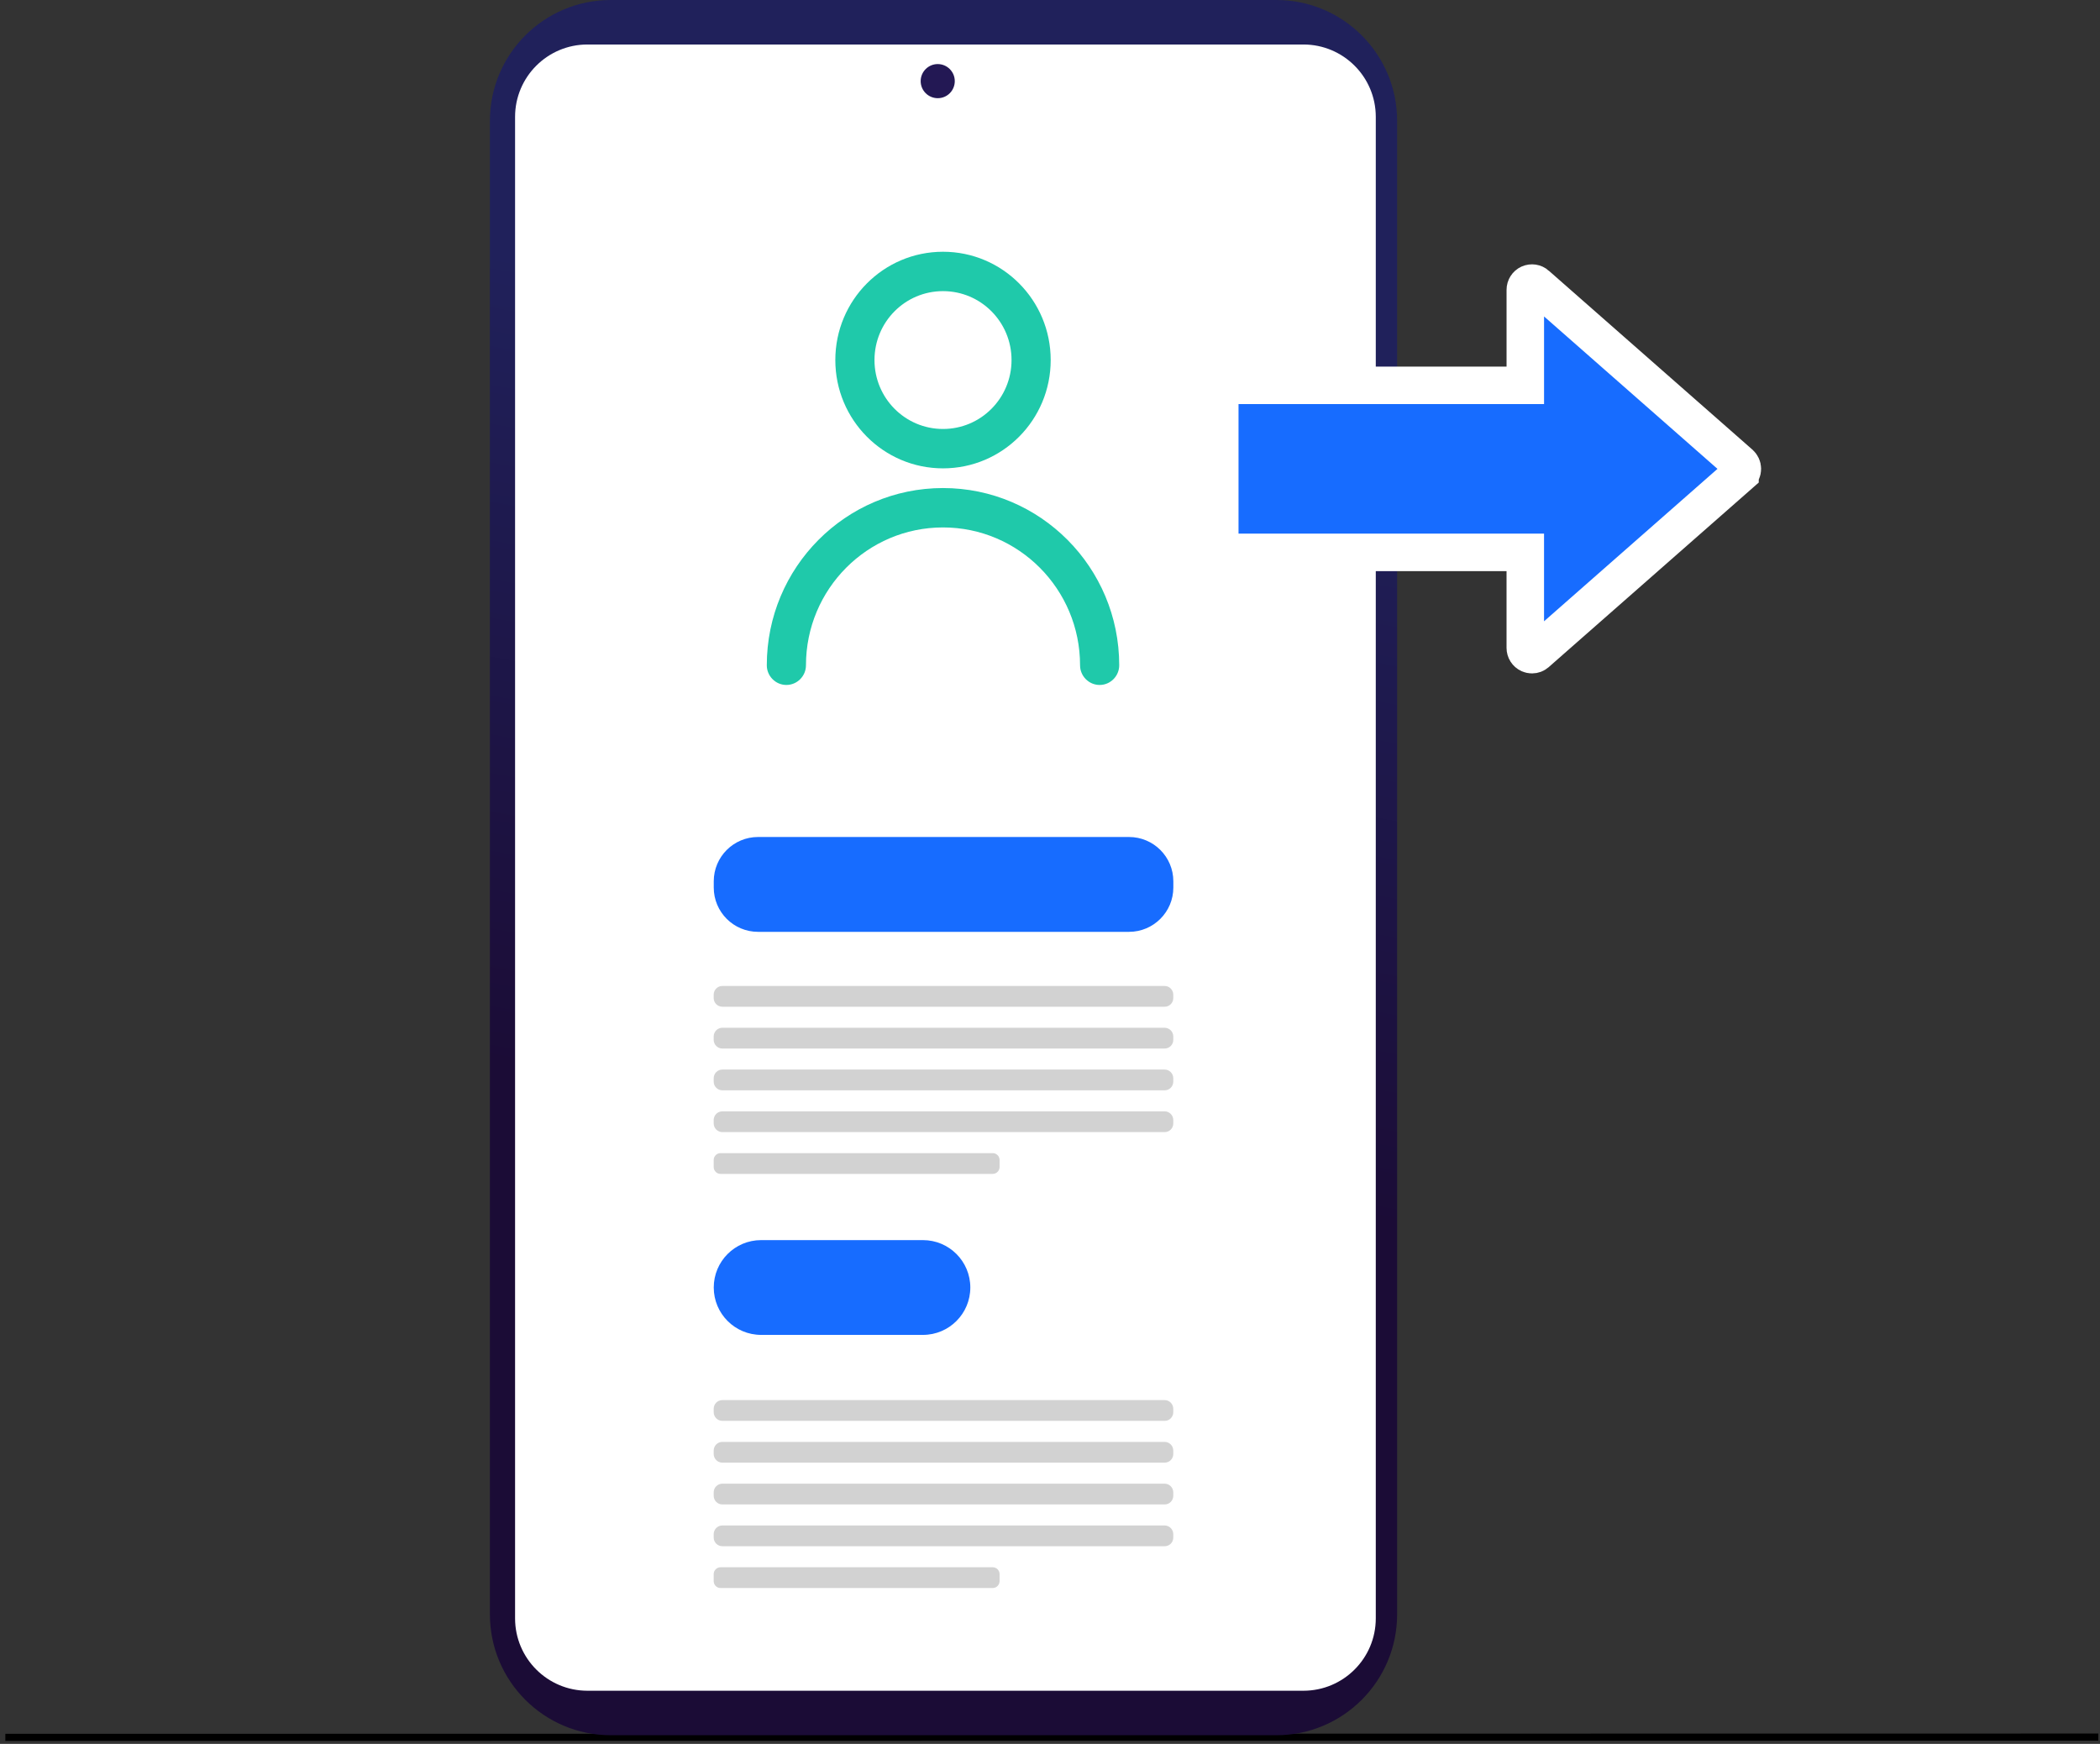 <svg width="336" height="279" viewBox="0 0 336 279" fill="none" xmlns="http://www.w3.org/2000/svg">
<rect x="0" y="0" width="336" height="279" fill="#333333" stroke="none"/>
<path d="M0.854 277.952L335.729 277.908" stroke="black" stroke-width="1.133" stroke-miterlimit="10"/>
<path d="M204.206 277.611H97.727C87.044 277.611 78.385 268.952 78.385 258.269V19.332C78.385 8.659 87.044 0 97.727 0H204.206C214.89 0 223.539 8.659 223.539 19.332V258.269C223.539 268.952 214.88 277.611 204.206 277.611Z" fill="url(#paint0_linear_2860_17792)"/>
<path d="M208.546 270.493H93.991C87.598 270.493 82.412 265.307 82.412 258.913V18.698C82.412 12.304 87.598 7.119 93.991 7.119H208.546C214.94 7.119 220.125 12.304 220.125 18.698V258.913C220.125 265.307 214.94 270.493 208.546 270.493Z" fill="white"/>
<path d="M152.764 12.979C152.764 11.469 151.536 10.25 150.035 10.25C148.525 10.25 147.307 11.479 147.307 12.979C147.307 14.489 148.535 15.708 150.035 15.708C151.546 15.718 152.764 14.489 152.764 12.979Z" fill="#231854"/>
<path d="M180.645 149.081H121.289C117.372 149.081 114.2 145.909 114.2 141.993V140.996C114.2 137.079 117.372 133.907 121.289 133.907H180.645C184.562 133.907 187.734 137.079 187.734 140.996V141.993C187.734 145.909 184.552 149.081 180.645 149.081Z" fill="#176CFF"/>
<path d="M147.669 213.563H121.782C117.593 213.563 114.2 210.17 114.2 205.981C114.2 201.792 117.593 198.399 121.782 198.399H147.669C151.858 198.399 155.251 201.792 155.251 205.981C155.251 210.17 151.858 213.563 147.669 213.563Z" fill="#176CFF"/>
<path d="M186.345 161.063H115.58C114.815 161.063 114.19 160.439 114.19 159.673V159.13C114.19 158.364 114.815 157.74 115.58 157.74H186.335C187.1 157.74 187.724 158.364 187.724 159.13V159.673C187.734 160.439 187.11 161.063 186.345 161.063Z" fill="#D2D2D2"/>
<path d="M186.345 167.749H115.58C114.815 167.749 114.19 167.125 114.19 166.36V165.816C114.19 165.051 114.815 164.426 115.58 164.426H186.335C187.1 164.426 187.724 165.051 187.724 165.816V166.36C187.734 167.125 187.11 167.749 186.345 167.749Z" fill="#D2D2D2"/>
<path d="M186.345 174.435H115.58C114.815 174.435 114.19 173.811 114.19 173.045V172.502C114.19 171.736 114.815 171.112 115.58 171.112H186.335C187.1 171.112 187.724 171.736 187.724 172.502V173.045C187.734 173.811 187.11 174.435 186.345 174.435Z" fill="#D2D2D2"/>
<path d="M186.345 181.121H115.58C114.815 181.121 114.19 180.496 114.19 179.731V179.187C114.19 178.422 114.815 177.798 115.58 177.798H186.335C187.1 177.798 187.724 178.422 187.724 179.187V179.731C187.734 180.496 187.11 181.121 186.345 181.121Z" fill="#D2D2D2"/>
<path d="M158.836 187.806H115.288C114.684 187.806 114.19 187.313 114.19 186.709V185.581C114.19 184.977 114.684 184.484 115.288 184.484H158.836C159.44 184.484 159.934 184.977 159.934 185.581V186.709C159.924 187.313 159.44 187.806 158.836 187.806Z" fill="#D2D2D2"/>
<path d="M186.345 227.317H115.58C114.815 227.317 114.19 226.693 114.19 225.927V225.384C114.19 224.618 114.815 223.994 115.58 223.994H186.335C187.1 223.994 187.724 224.618 187.724 225.384V225.927C187.734 226.693 187.11 227.317 186.345 227.317Z" fill="#D2D2D2"/>
<path d="M186.345 234.003H115.58C114.815 234.003 114.19 233.378 114.19 232.613V232.069C114.19 231.304 114.815 230.68 115.58 230.68H186.335C187.1 230.68 187.724 231.304 187.724 232.069V232.613C187.734 233.378 187.11 234.003 186.345 234.003Z" fill="#D2D2D2"/>
<path d="M186.345 240.688H115.58C114.815 240.688 114.19 240.064 114.19 239.299V238.755C114.19 237.99 114.815 237.366 115.58 237.366H186.335C187.1 237.366 187.724 237.99 187.724 238.755V239.299C187.734 240.064 187.11 240.688 186.345 240.688Z" fill="#D2D2D2"/>
<path d="M186.345 247.374H115.58C114.815 247.374 114.19 246.75 114.19 245.985V245.441C114.19 244.676 114.815 244.052 115.58 244.052H186.335C187.1 244.052 187.724 244.676 187.724 245.441V245.985C187.734 246.75 187.11 247.374 186.345 247.374Z" fill="#D2D2D2"/>
<path d="M158.836 254.06H115.288C114.684 254.06 114.19 253.567 114.19 252.963V251.835C114.19 251.231 114.684 250.737 115.288 250.737H158.836C159.44 250.737 159.934 251.231 159.934 251.835V252.963C159.924 253.567 159.44 254.06 158.836 254.06Z" fill="#D2D2D2"/>
<path d="M179.075 106.434C179.075 108.166 177.665 109.584 175.942 109.584C174.219 109.584 172.81 108.166 172.81 106.434C172.81 94.257 162.989 84.381 150.882 84.381C138.774 84.381 128.954 94.257 128.954 106.434C128.954 108.166 127.544 109.584 125.821 109.584C124.098 109.584 122.688 108.166 122.688 106.434C122.688 90.776 135.313 78.08 150.882 78.08C166.45 78.08 179.075 90.776 179.075 106.434ZM150.882 74.93C141.359 74.93 133.652 67.18 133.652 57.603C133.652 48.026 141.359 40.276 150.882 40.276C160.405 40.276 168.111 48.026 168.111 57.603C168.111 67.18 160.405 74.93 150.882 74.93ZM150.882 68.629C156.943 68.629 161.846 63.699 161.846 57.603C161.846 51.507 156.943 46.577 150.882 46.577C144.82 46.577 139.918 51.507 139.918 57.603C139.918 63.699 144.82 68.629 150.882 68.629Z" fill="#1FC9AA"/>
<path d="M245.82 45.553L245.821 45.554L278.403 74.186C278.404 74.186 278.404 74.186 278.405 74.187C278.638 74.393 278.778 74.702 278.778 75.015C278.778 75.319 278.642 75.626 278.401 75.839C278.401 75.84 278.4 75.84 278.4 75.841L245.817 104.472L245.812 104.477L245.806 104.482C245.619 104.647 245.381 104.738 245.117 104.738C244.977 104.738 244.824 104.707 244.677 104.64L244.674 104.639C244.298 104.468 244.046 104.086 244.046 103.646V91.374V88.374H241.046H196.239C195.658 88.374 195.164 87.896 195.164 87.283V62.739C195.164 62.126 195.658 61.648 196.239 61.648H241.049H244.049V58.648V46.376C244.049 45.939 244.299 45.56 244.67 45.387C245.081 45.207 245.514 45.284 245.82 45.553Z" fill="#176CFF" stroke="white" stroke-width="6"/>
<defs>
<linearGradient id="paint0_linear_2860_17792" x1="174.676" y1="8.333" x2="126.269" y2="274.679" gradientUnits="userSpaceOnUse">
<stop offset="0.178" stop-color="#20215B"/>
<stop offset="0.652" stop-color="#1B0C36"/>
</linearGradient>
</defs>
</svg>
